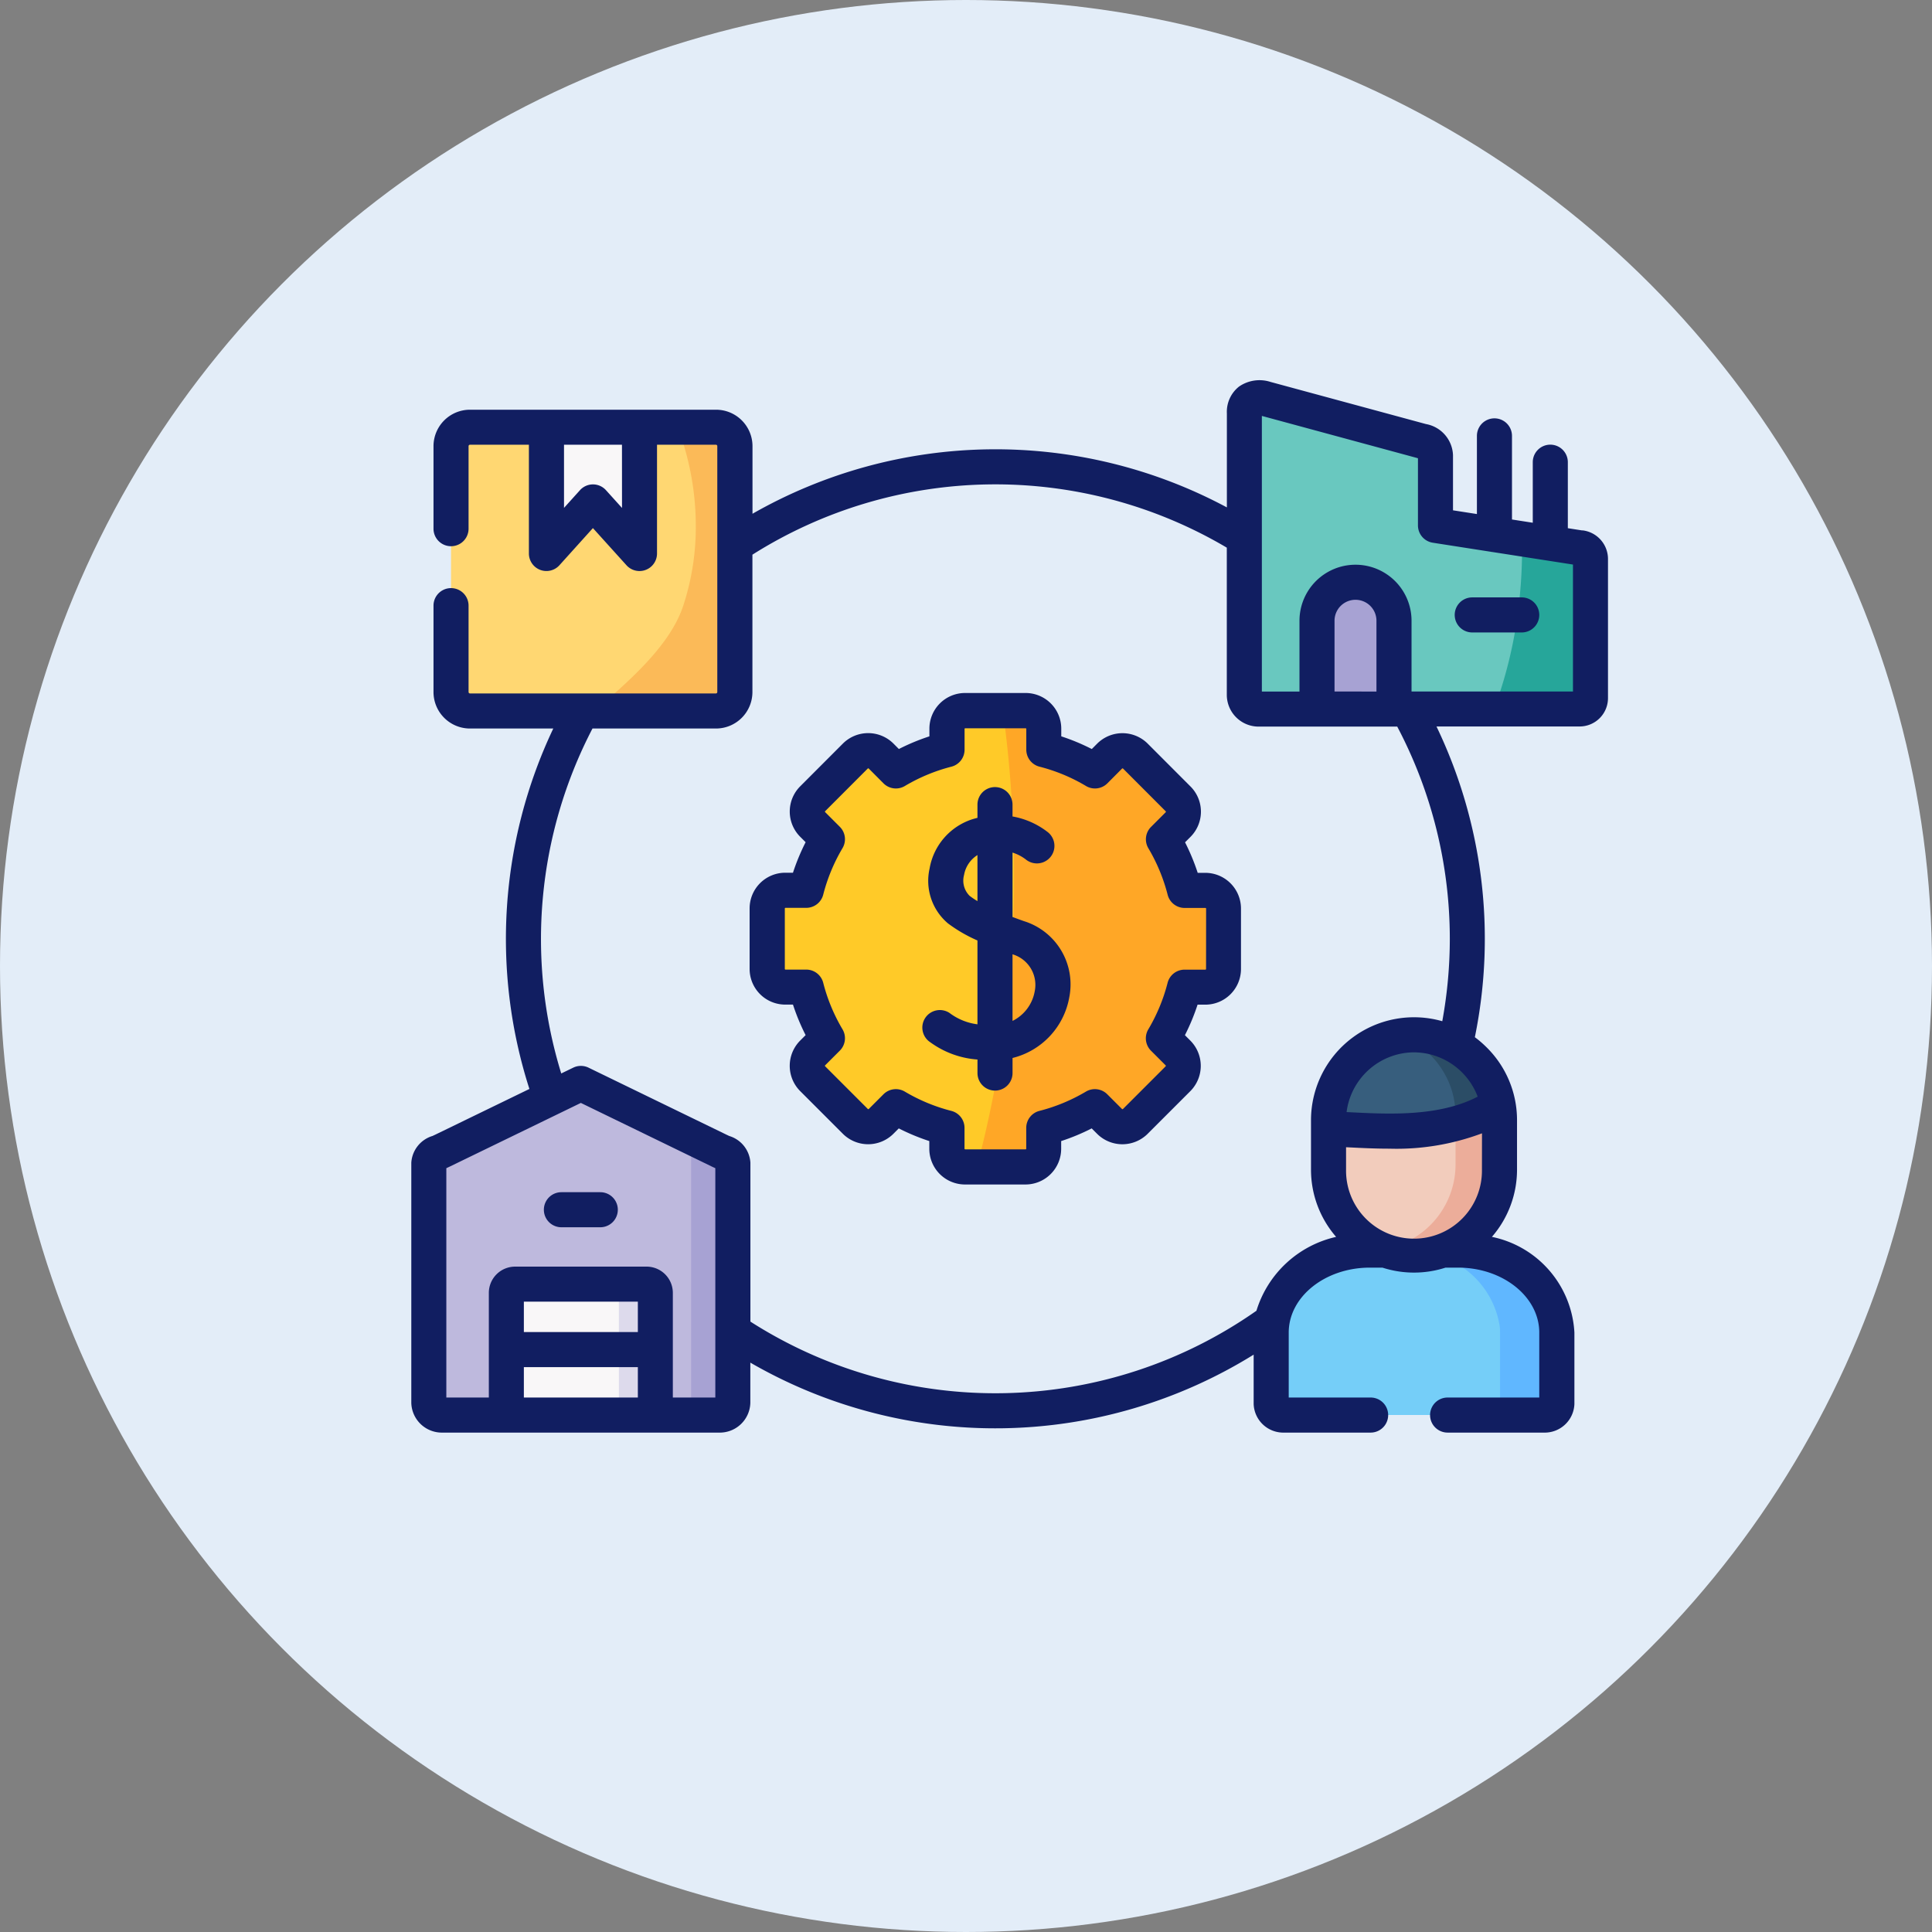 <svg xmlns="http://www.w3.org/2000/svg" width="100" height="100" viewBox="0 0 100 100">
  <rect x="0" y="0" width="100" height="100" fill="#808080" stroke="none"/>
  <g id="Grupo_28228" data-name="Grupo 28228" transform="translate(-179 -2306)">
    <circle id="Elipse_1428" data-name="Elipse 1428" cx="50" cy="50" r="50" transform="translate(179 2306)" fill="#e3edf8"/>
    <g id="_001-value_chain" data-name="001-value chain" transform="translate(200.289 2325.685)">
      <g id="Grupo_26700" data-name="Grupo 26700" transform="translate(18.422 17.096)">
        <path id="Trazado_26057" data-name="Trazado 26057" d="M158.157,193.48l.765-.765a10.057,10.057,0,0,0,2.648,1.1v1.08a.941.941,0,0,0,.94.94h3.131a.941.941,0,0,0,.94-.94v-1.08a10.061,10.061,0,0,0,2.648-1.1l.765.765a.944.944,0,0,0,1.327,0l2.215-2.215a.944.944,0,0,0,0-1.327l-.765-.765a10.062,10.062,0,0,0,1.1-2.648h1.08a.943.943,0,0,0,.94-.936v-3.135a.941.941,0,0,0-.94-.94h-1.08a10.109,10.109,0,0,0-1.1-2.648l.765-.765a.94.94,0,0,0,0-1.324l-2.215-2.219a.944.944,0,0,0-1.327,0l-.765.768a9.954,9.954,0,0,0-2.648-1.1v-1.08a.94.94,0,0,0-.94-.936h-3.131a.94.94,0,0,0-.94.936v1.08a10.073,10.073,0,0,0-2.648,1.1l-.765-.768a.944.944,0,0,0-1.327,0l-2.215,2.219a.94.94,0,0,0,0,1.324l.765.765a10.109,10.109,0,0,0-1.1,2.648H153.2a.94.94,0,0,0-.936.94v3.135a.94.94,0,0,0,.936.936h1.08a10.06,10.06,0,0,0,1.1,2.648l-.765.765a.944.944,0,0,0,0,1.327l2.215,2.215A.944.944,0,0,0,158.157,193.48Z" transform="translate(-152.265 -172.21)" fill="#ffca28" fill-rule="evenodd"/>
      </g>
      <g id="Grupo_26701" data-name="Grupo 26701" transform="translate(43.118 0.906)">
        <path id="Trazado_26058" data-name="Trazado 26058" d="M364.847,54.507h8.9a.564.564,0,0,0,.559-.559v-7.23a.6.6,0,0,0-.559-.559l-1.194-.185-.329-.051-2.891-.449L366.284,45V41.365c0-.4-.346-.631-.734-.734L357.5,38.45c-.521-.144-1.115-.024-1.115.751V53.77a.741.741,0,0,0,.737.737h3.025V49.935a1.956,1.956,0,0,1,.333-1.1,1.992,1.992,0,0,1,3.652,1.1v4.572h.71Z" transform="translate(-356.39 -38.397)" fill="#69c8bf" fill-rule="evenodd"/>
      </g>
      <g id="Grupo_26702" data-name="Grupo 26702" transform="translate(2.056 2.427)">
        <path id="Trazado_26059" data-name="Trazado 26059" d="M31.688,64.677V51.943a.979.979,0,0,0-.977-.977H17.977a.982.982,0,0,0-.981.977V64.678a.982.982,0,0,0,.981.977H30.71A.979.979,0,0,0,31.688,64.677Z" transform="translate(-16.996 -50.966)" fill="#ffd772" fill-rule="evenodd"/>
      </g>
      <g id="Grupo_26703" data-name="Grupo 26703" transform="translate(9.498 2.427)">
        <path id="Trazado_26060" data-name="Trazado 26060" d="M82.8,50.966a14.477,14.477,0,0,1,.936,5.028,13.019,13.019,0,0,1-.628,4.146c-.689,2.2-3.025,4.109-4.6,5.515h6.273a.979.979,0,0,0,.977-.977V51.943a.979.979,0,0,0-.977-.977Z" transform="translate(-78.509 -50.966)" fill="#fbba58" fill-rule="evenodd"/>
      </g>
      <g id="Grupo_26704" data-name="Grupo 26704" transform="translate(56.043 8.203)">
        <path id="Trazado_26061" data-name="Trazado 26061" d="M466.14,98.933l-1.468-.23c0,.165.007.329.007.494a25.613,25.613,0,0,1-.233,3.447,22.681,22.681,0,0,1-1.217,4.873h4.434a.564.564,0,0,0,.559-.559v-7.23a.6.6,0,0,0-.559-.559l-1.193-.185Z" transform="translate(-463.228 -98.703)" fill="#26a69a" fill-rule="evenodd"/>
      </g>
      <g id="Grupo_26705" data-name="Grupo 26705" transform="translate(44.506 45.019)">
        <path id="Trazado_26062" data-name="Trazado 26062" d="M372.979,403.011a6.24,6.24,0,0,0-1.115.1,4.7,4.7,0,0,0-3.947,3.574,3.817,3.817,0,0,0-.048.593v3.7a.634.634,0,0,0,.679.569h13.426a.666.666,0,0,0,.672-.463.527.527,0,0,0,.01-.106v-3.7q0-.144-.01-.288c-.182-2.215-2.407-3.982-5.1-3.982h-4.568Z" transform="translate(-367.869 -403.011)" fill="#75cef8" fill-rule="evenodd"/>
      </g>
      <g id="Grupo_26706" data-name="Grupo 26706" transform="translate(47.476 33.876)">
        <path id="Trazado_26063" data-name="Trazado 26063" d="M392.418,315.779a34.475,34.475,0,0,0,5.117,0,8.291,8.291,0,0,0,3.659-1.248,4.452,4.452,0,0,0-2.219-3.076,4.418,4.418,0,0,0-6.557,3.872Z" transform="translate(-392.418 -310.905)" fill="#375e7d" fill-rule="evenodd"/>
      </g>
      <g id="Grupo_26707" data-name="Grupo 26707" transform="translate(47.476 37.505)">
        <path id="Trazado_26064" data-name="Trazado 26064" d="M397.535,342.151a34.492,34.492,0,0,1-5.117,0v2.1a4.419,4.419,0,0,0,1.7,3.478,4.35,4.35,0,0,0,1.248.689,4.424,4.424,0,0,0,5.9-4.167V341.7a4.346,4.346,0,0,0-.072-.8A8.292,8.292,0,0,1,397.535,342.151Z" transform="translate(-392.418 -340.903)" fill="#f2ccbc" fill-rule="evenodd"/>
      </g>
      <g id="Grupo_26708" data-name="Grupo 26708" transform="translate(52.71 45.019)">
        <path id="Trazado_26065" data-name="Trazado 26065" d="M435.675,403.194a4.541,4.541,0,0,1,3.632,3.8q.01.144.01.288v3.7a.53.53,0,0,1-.01.106.659.659,0,0,1-.669.463h2.939a.666.666,0,0,0,.672-.463.529.529,0,0,0,.01-.106v-3.7q0-.144-.01-.288c-.182-2.215-2.407-3.982-5.1-3.982h-.806A4.386,4.386,0,0,1,435.675,403.194Z" transform="translate(-435.675 -403.012)" fill="#60b7ff" fill-rule="evenodd"/>
      </g>
      <g id="Grupo_26709" data-name="Grupo 26709" transform="translate(49.616 37.505)">
        <path id="Trazado_26066" data-name="Trazado 26066" d="M410.778,348.368c.045.017.089.034.134.048C410.867,348.4,410.823,348.385,410.778,348.368Zm-.662.048h-.01Zm4.424-6.54v2.116a4.445,4.445,0,0,1-2.946,4.17,4.6,4.6,0,0,1-.816.206,4.7,4.7,0,0,1-.662.048h.8a4.4,4.4,0,0,0,1.478.257,4.467,4.467,0,0,0,.809-.076,4.371,4.371,0,0,0,.669-.182,4.441,4.441,0,0,0,2.946-4.167V341.7a4.347,4.347,0,0,0-.072-.8A7.229,7.229,0,0,1,414.54,341.876Z" transform="translate(-410.106 -340.902)" fill="#ecad9a" fill-rule="evenodd"/>
      </g>
      <g id="Grupo_26710" data-name="Grupo 26710" transform="translate(51.235 33.876)">
        <path id="Trazado_26067" data-name="Trazado 26067" d="M426.3,315.076v.432a7.227,7.227,0,0,0,2.2-.974,4.452,4.452,0,0,0-2.219-3.076,4.4,4.4,0,0,0-2.212-.552,4.126,4.126,0,0,0-.586.051,3.655,3.655,0,0,1,.525.247,4.459,4.459,0,0,1,1.828,1.907,4.36,4.36,0,0,1,.463,1.965Z" transform="translate(-423.486 -310.905)" fill="#2b4d66" fill-rule="evenodd"/>
      </g>
      <g id="Grupo_26711" data-name="Grupo 26711" transform="translate(0.907 36.394)">
        <path id="Trazado_26068" data-name="Trazado 26068" d="M23.237,344.537v-8.718c0-.346-.374-.46-.717-.628l-7.151-3.474-1.55.751-5.172,2.514-.432.209c-.343.168-.717.281-.717.628v12.439a.677.677,0,0,0,.717.624h14.3a.677.677,0,0,0,.717-.624v-3.721Z" transform="translate(-7.499 -331.717)" fill="#beb9dd" fill-rule="evenodd"/>
      </g>
      <g id="Grupo_26712" data-name="Grupo 26712" transform="translate(4.92 46.782)">
        <path id="Trazado_26069" data-name="Trazado 26069" d="M48.378,418.031a.452.452,0,0,0-.453-.449H41.118a.452.452,0,0,0-.453.449v2.939h7.713v-2.939Z" transform="translate(-40.665 -417.582)" fill="#f9f7f8" fill-rule="evenodd"/>
      </g>
      <g id="Grupo_26713" data-name="Grupo 26713" transform="translate(4.92 50.17)">
        <path id="Trazado_26070" data-name="Trazado 26070" d="M40.665,445.589h7.713v3.388H40.665Z" transform="translate(-40.665 -445.589)" fill="#f9f7f8" fill-rule="evenodd"/>
      </g>
      <g id="Grupo_26714" data-name="Grupo 26714" transform="translate(13.764 39.168)">
        <path id="Trazado_26071" data-name="Trazado 26071" d="M114.491,354.651v13.766a.678.678,0,0,1-.72.624h2.164a.677.677,0,0,0,.717-.624V355.978c0-.346-.374-.46-.717-.628Z" transform="translate(-113.771 -354.651)" fill="#a7a2d3" fill-rule="evenodd"/>
      </g>
      <g id="Grupo_26715" data-name="Grupo 26715" transform="translate(10.29 46.782)">
        <path id="Trazado_26072" data-name="Trazado 26072" d="M85.509,418.031v2.939H87.4v-2.939a.451.451,0,0,0-.453-.449h-1.89A.454.454,0,0,1,85.509,418.031Z" transform="translate(-85.056 -417.582)" fill="#dddaec" fill-rule="evenodd"/>
      </g>
      <g id="Grupo_26716" data-name="Grupo 26716" transform="translate(10.743 50.17)">
        <path id="Trazado_26073" data-name="Trazado 26073" d="M88.8,445.589h1.89v3.388H88.8Z" transform="translate(-88.798 -445.589)" fill="#dddaec" fill-rule="evenodd"/>
      </g>
      <g id="Grupo_26717" data-name="Grupo 26717" transform="translate(6.995 2.427)">
        <path id="Trazado_26074" data-name="Trazado 26074" d="M62.633,57.5V50.966H57.815V57.5l2.407-2.668Z" transform="translate(-57.815 -50.966)" fill="#f9f7f8" fill-rule="evenodd"/>
      </g>
      <g id="Grupo_26718" data-name="Grupo 26718" transform="translate(46.88 10.452)">
        <path id="Trazado_26075" data-name="Trazado 26075" d="M391.47,122.665v-3.375a1.992,1.992,0,0,0-3.652-1.1,1.957,1.957,0,0,0-.333,1.1v4.572h3.985Z" transform="translate(-387.485 -117.298)" fill="#a7a2d3" fill-rule="evenodd"/>
      </g>
      <g id="Grupo_26719" data-name="Grupo 26719" transform="translate(29.273 17.095)">
        <path id="Trazado_26076" data-name="Trazado 26076" d="M244.478,172.207H243.3a62.044,62.044,0,0,1,.576,8.5,57.744,57.744,0,0,1-1.921,15.124h2.524a.941.941,0,0,0,.94-.94v-1.08a10.061,10.061,0,0,0,2.648-1.1l.765.765a.944.944,0,0,0,1.327,0l2.215-2.215a.944.944,0,0,0,0-1.327l-.765-.765a10.062,10.062,0,0,0,1.1-2.648h1.08a.943.943,0,0,0,.94-.936v-3.135a.941.941,0,0,0-.94-.94h-1.08a10.109,10.109,0,0,0-1.1-2.648l.765-.765a.94.94,0,0,0,0-1.324l-2.215-2.219a.944.944,0,0,0-1.327,0l-.765.768a9.954,9.954,0,0,0-2.648-1.1v-1.08A.94.94,0,0,0,244.478,172.207Z" transform="translate(-241.954 -172.207)" fill="#ffa726" fill-rule="evenodd"/>
      </g>
      <g id="Grupo_26720" data-name="Grupo 26720" transform="translate(0 0)">
        <path id="Trazado_26077" data-name="Trazado 26077" d="M59.642,378.248H57.629a.907.907,0,0,0,0,1.815h2.013a.907.907,0,0,0,0-1.815Z" transform="translate(-49.86 -336.225)" fill="#111e61"/>
        <path id="Trazado_26078" data-name="Trazado 26078" d="M447.308,123.774a.907.907,0,0,0,0,1.815h2.562a.907.907,0,0,0,0-1.815Z" transform="translate(-392.394 -112.538)" fill="#111e61"/>
        <path id="Trazado_26079" data-name="Trazado 26079" d="M60.617,38.677l-.755-.118V35.143a.907.907,0,1,0-1.815,0v3.134l-1.076-.168V33.781a.907.907,0,0,0-1.815,0v4.046l-1.238-.193V34.779a1.7,1.7,0,0,0-1.4-1.61l-8.043-2.18a1.862,1.862,0,0,0-1.636.243,1.663,1.663,0,0,0-.625,1.383v4.868a25.361,25.361,0,0,0-24.554.329v-3.5a1.887,1.887,0,0,0-1.885-1.885H3.037a1.889,1.889,0,0,0-1.888,1.885v4.273a.907.907,0,1,0,1.815,0V34.309a.075.075,0,0,1,.073-.07h3.05v5.629a.907.907,0,0,0,1.581.608L9.4,38.554l1.737,1.923a.907.907,0,0,0,1.581-.608V34.239h3.05a.072.072,0,0,1,.07.07V47.043a.072.072,0,0,1-.07.07H3.037a.075.075,0,0,1-.073-.07V42.568a.907.907,0,1,0-1.815,0v4.475a1.889,1.889,0,0,0,1.888,1.885H7.349A25.411,25.411,0,0,0,6.113,67.584L1.228,69.956h0l-.131.061A1.546,1.546,0,0,0,0,71.4V83.839a1.582,1.582,0,0,0,1.624,1.532h14.3a1.582,1.582,0,0,0,1.624-1.532v-2.09A25.345,25.345,0,0,0,43.6,81.336v2.558a1.536,1.536,0,0,0,1.586,1.477h4.469a.907.907,0,1,0,0-1.815h-4.24V80.194c0-1.854,1.885-3.362,4.2-3.362h.65a5.32,5.32,0,0,0,3.268,0h.65c2.317,0,4.2,1.508,4.2,3.362v3.362H53.639a.907.907,0,0,0,0,1.815h4.973a1.538,1.538,0,0,0,1.59-1.477v-3.7a5.351,5.351,0,0,0-4.27-4.954,5.307,5.307,0,0,0,1.3-3.483V69.205a5.288,5.288,0,0,0-1.6-3.8,5.443,5.443,0,0,0-.583-.5,25.384,25.384,0,0,0-1.986-16.083h7.411a1.468,1.468,0,0,0,1.466-1.466v-7.23a1.493,1.493,0,0,0-1.327-1.456ZM10.906,37.511l-.83-.919a.907.907,0,0,0-.673-.3h0a.907.907,0,0,0-.673.3l-.826.916V34.239h3Zm.82,42.657h-5.9V78.594h5.9Zm-5.9,1.815h5.9v1.574h-5.9Zm9.911,1.574h-2.2v-5.42a1.36,1.36,0,0,0-1.36-1.357H5.373a1.36,1.36,0,0,0-1.36,1.357v5.42h-2.2V71.685l.039-.018c.056-.026.113-.052.168-.079l6.756-3.281,6.751,3.28c.056.028.113.054.17.08l.039.018V83.556Zm39.679-11.8a3.517,3.517,0,1,1-7.033,0V70.6l.2.01c.608.03,1.3.065,2.036.065a12.632,12.632,0,0,0,4.8-.794Zm-.22-3.774c-1.994,1.038-4.585.908-6.522.811l-.264-.013a3.539,3.539,0,0,1,3.426-3.092h.06a3.544,3.544,0,0,1,3.3,2.295Zm-1.443-8.171a23.736,23.736,0,0,1-.39,4.266,5.332,5.332,0,0,0-6.795,5.128v2.552a5.307,5.307,0,0,0,1.3,3.483,5.6,5.6,0,0,0-4.124,3.823,23.521,23.521,0,0,1-26.192.562V71.4a1.545,1.545,0,0,0-1.094-1.381l-.134-.063-7.15-3.474a.907.907,0,0,0-.793,0l-.62.3A23.6,23.6,0,0,1,9.378,48.928h6.393a1.887,1.887,0,0,0,1.885-1.885V39.93a23.539,23.539,0,0,1,24.554-.363v7.617a1.647,1.647,0,0,0,1.645,1.645h7.177a23.539,23.539,0,0,1,2.721,10.983Zm-5.967-12.8V43.35a1.085,1.085,0,1,1,2.17,0v3.664Zm12.342,0H51.772V43.35a2.9,2.9,0,1,0-5.8,0v3.664H44.025V32.748l8.02,2.174.059.018v3.471a.907.907,0,0,0,.768.9l3,.468a.891.891,0,0,0,.1.015l4.156.647Z" transform="translate(0 -30.905)" fill="#111e61"/>
        <path id="Trazado_26080" data-name="Trazado 26080" d="M168.354,174.011h-.4a11,11,0,0,0-.655-1.58l.283-.283a1.845,1.845,0,0,0,0-2.606l-2.219-2.222a1.852,1.852,0,0,0-2.609,0l-.282.283a10.853,10.853,0,0,0-1.58-.657v-.4a1.847,1.847,0,0,0-1.847-1.844h-3.131a1.847,1.847,0,0,0-1.847,1.844v.4a10.976,10.976,0,0,0-1.58.656l-.284-.285a1.853,1.853,0,0,0-2.611,0l-2.215,2.218a1.847,1.847,0,0,0,0,2.607l.283.283a11,11,0,0,0-.655,1.58h-.4a1.847,1.847,0,0,0-1.844,1.847v3.135a1.846,1.846,0,0,0,1.844,1.844h.4a10.993,10.993,0,0,0,.655,1.58l-.286.286a1.852,1.852,0,0,0,0,2.607l2.218,2.218a1.852,1.852,0,0,0,2.607,0l.283-.283a10.974,10.974,0,0,0,1.58.656v.4a1.849,1.849,0,0,0,1.847,1.847h3.131a1.849,1.849,0,0,0,1.847-1.847v-.4a10.979,10.979,0,0,0,1.58-.656l.283.283a1.853,1.853,0,0,0,2.61,0l2.215-2.215a1.853,1.853,0,0,0,0-2.61l-.283-.283a10.967,10.967,0,0,0,.655-1.58h.4a1.847,1.847,0,0,0,1.847-1.844v-3.135A1.849,1.849,0,0,0,168.354,174.011Zm.032,4.982a.037.037,0,0,1-.032.029h-1.08a.907.907,0,0,0-.879.684,9.162,9.162,0,0,1-1,2.409.907.907,0,0,0,.139,1.1l.762.762a.037.037,0,0,1,0,.047l-2.212,2.212a.037.037,0,0,1-.047,0l-.765-.765a.907.907,0,0,0-1.1-.139,9.161,9.161,0,0,1-2.409,1,.907.907,0,0,0-.684.879v1.08a.034.034,0,0,1-.032.032h-3.131a.034.034,0,0,1-.032-.032v-1.08a.907.907,0,0,0-.684-.879,9.156,9.156,0,0,1-2.409-1,.908.908,0,0,0-1.1.139l-.765.765a.037.037,0,0,1-.044,0l-2.215-2.215a.037.037,0,0,1,0-.044l.765-.765a.907.907,0,0,0,.139-1.1,9.158,9.158,0,0,1-1-2.409.907.907,0,0,0-.879-.684h-1.08a.033.033,0,0,1-.029-.029v-3.135a.034.034,0,0,1,.029-.032h1.08a.908.908,0,0,0,.879-.683,9.19,9.19,0,0,1,1-2.41.907.907,0,0,0-.139-1.1l-.765-.765a.026.026,0,0,1-.007-.02.026.026,0,0,1,.007-.021l2.212-2.215a.038.038,0,0,1,.045,0l.765.768a.907.907,0,0,0,1.108.139,9.172,9.172,0,0,1,2.409-1,.907.907,0,0,0,.681-.879v-1.08a.034.034,0,0,1,.032-.029h3.131a.034.034,0,0,1,.032.029v1.08a.907.907,0,0,0,.684.879,9.059,9.059,0,0,1,2.406,1,.907.907,0,0,0,1.108-.139l.763-.767a.037.037,0,0,1,.043,0l2.216,2.219a.034.034,0,0,1,0,.041l-.765.765a.907.907,0,0,0-.139,1.1,9.19,9.19,0,0,1,1,2.41.907.907,0,0,0,.879.683h1.08a.034.034,0,0,1,.032.032Z" transform="translate(-127.25 -148.518)" fill="#111e61"/>
        <path id="Trazado_26081" data-name="Trazado 26081" d="M223.888,211.868c-.192-.068-.388-.139-.583-.213v-3.333a2.2,2.2,0,0,1,.691.359.907.907,0,0,0,1.14-1.412,4.138,4.138,0,0,0-1.832-.817v-.613a.907.907,0,1,0-1.815,0v.684c-.08.02-.16.041-.242.066a3.26,3.26,0,0,0-2.235,2.556,2.883,2.883,0,0,0,.95,2.841,7.643,7.643,0,0,0,1.527.885v4.339a3.038,3.038,0,0,1-1.449-.59.907.907,0,1,0-.993,1.519,4.718,4.718,0,0,0,2.443.894v.7a.907.907,0,1,0,1.815,0v-.78a3.944,3.944,0,0,0,2.94-3.159A3.427,3.427,0,0,0,223.888,211.868Zm-2.807-1.31a1.109,1.109,0,0,1-.286-1.076,1.527,1.527,0,0,1,.694-1.032v2.383A3.9,3.9,0,0,1,221.081,210.558Zm3.374,4.93a2.121,2.121,0,0,1-1.151,1.547v-3.448A1.647,1.647,0,0,1,224.455,215.488Z" transform="translate(-192.185 -183.877)" fill="#111e61"/>
      </g>
    </g>
  </g>
</svg>
